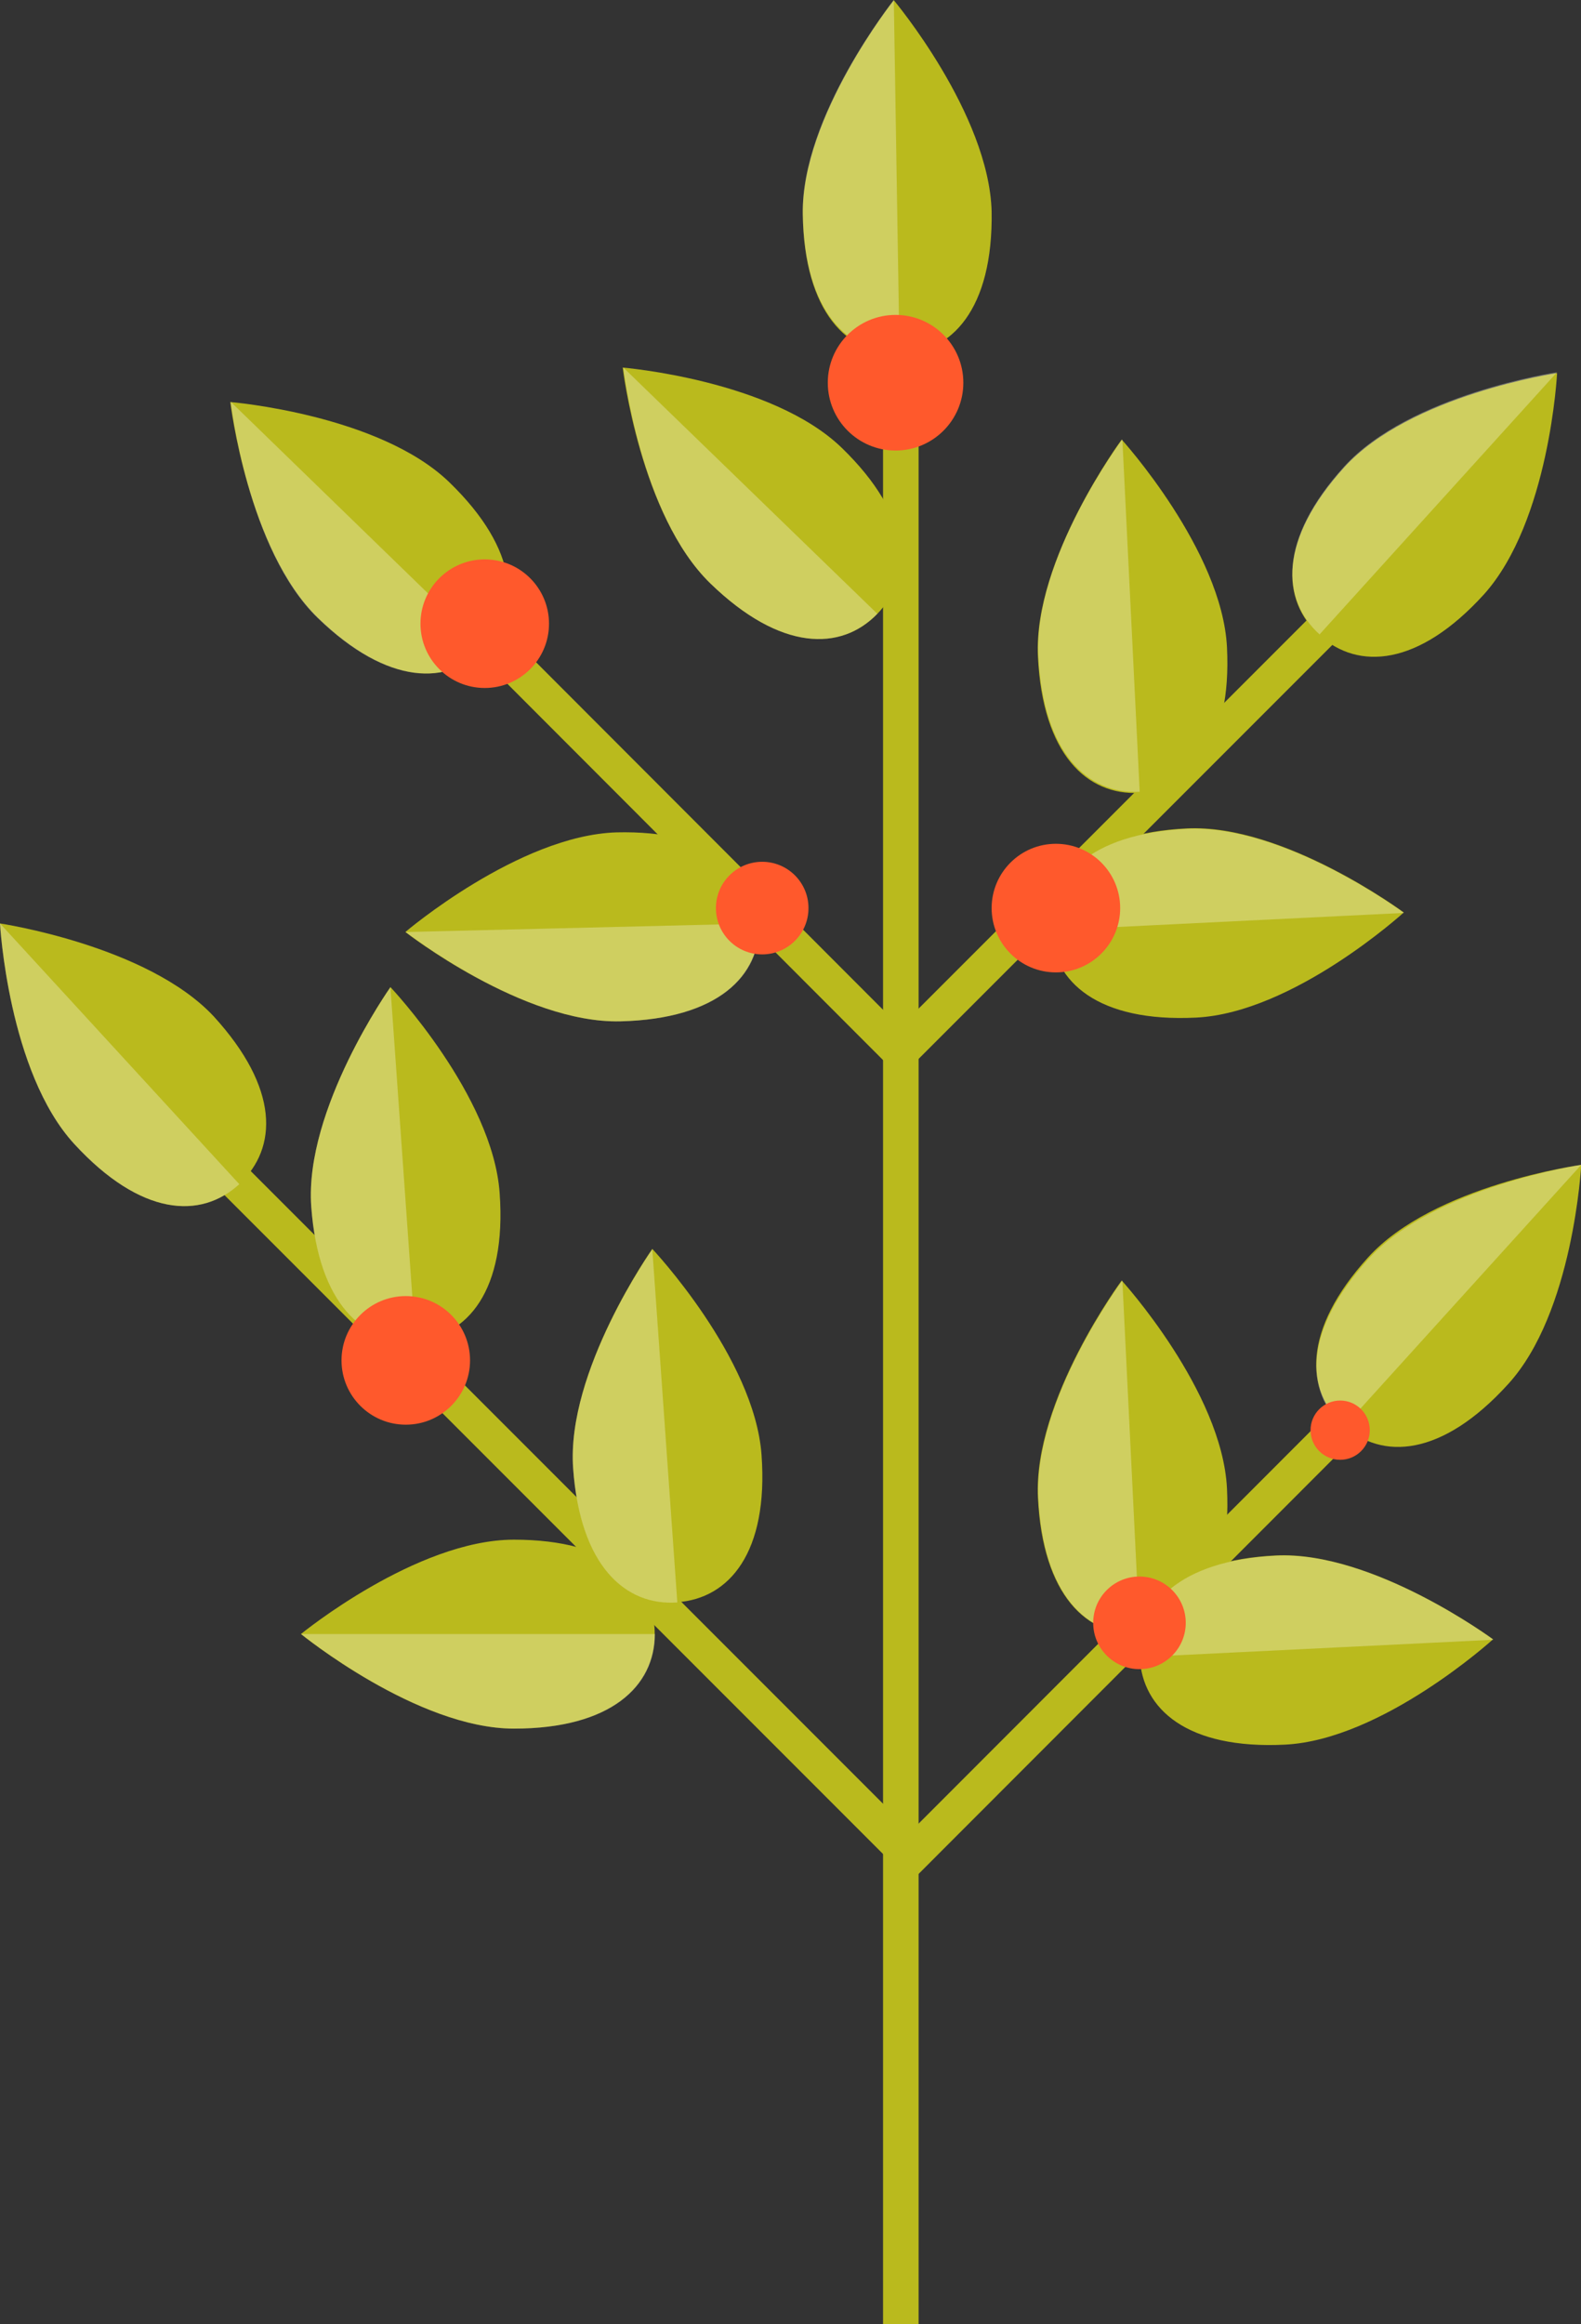<svg xmlns="http://www.w3.org/2000/svg" viewBox="0 0 72.08 105.91"><rect x="0" y="0" width="72.08" height="105.91" fill="#333333" stroke="none"/><defs><style>.cls-1{isolation:isolate;}.cls-2{fill:#baba1d;}.cls-3{fill:#fff;opacity:0.3;mix-blend-mode:soft-light;}.cls-4{fill:#ff592c;}</style></defs><title>zhiwu3</title><g class="cls-1"><g id="objects"><path class="cls-2" d="M284.34,638.08c4.45,0,6.42,1.93,6.42,4.3s-2,4.31-6.42,4.31-9.71-4.31-9.71-4.31S279.89,638.08,284.34,638.08Z" transform="translate(-260.91 -567.92)"/><path class="cls-3" d="M274.64,642.38h16.13c0,2.38-2,4.31-6.42,4.31S274.64,642.38,274.64,642.38Z" transform="translate(-260.91 -567.92)"/><rect class="cls-2" x="40.26" y="15.06" width="1.62" height="90.85"/><rect class="cls-2" x="285.35" y="613.5" width="1.62" height="45.43" transform="translate(-626.98 -179.21) rotate(-45)"/><rect class="cls-2" x="297.46" y="604.93" width="29.25" height="1.62" transform="translate(-597.83 -169.83) rotate(-45)"/><rect class="cls-2" x="291.04" y="591.06" width="1.62" height="29.25" transform="translate(-603.62 -184.44) rotate(-44.97)"/><rect class="cls-2" x="297.93" y="641.57" width="29.25" height="1.62" transform="translate(-623.69 -158.5) rotate(-45.02)"/><path class="cls-2" d="M283.69,622.29c0.32,4.44-1.47,6.54-3.84,6.71s-4.43-1.66-4.75-6.1,3.61-10,3.61-10S283.38,617.84,283.69,622.29Z" transform="translate(-260.91 -567.92)"/><path class="cls-3" d="M278.71,612.91L279.85,629c-2.37.17-4.43-1.66-4.75-6.1S278.71,612.91,278.71,612.91Z" transform="translate(-260.91 -567.92)"/><path class="cls-2" d="M295.63,634.22c0.32,4.44-1.47,6.54-3.84,6.71s-4.43-1.66-4.75-6.1,3.61-10,3.61-10S295.31,629.78,295.63,634.22Z" transform="translate(-260.91 -567.92)"/><path class="cls-3" d="M290.65,624.85l1.14,16.09c-2.37.17-4.43-1.66-4.75-6.1S290.65,624.85,290.65,624.85Z" transform="translate(-260.91 -567.92)"/><path class="cls-2" d="M328.57,595c-3,3.3-5.74,3.46-7.5,1.87s-1.87-4.35,1.12-7.65,9.71-4.3,9.71-4.3S331.56,591.66,328.57,595Z" transform="translate(-260.91 -567.92)"/><path class="cls-3" d="M331.9,584.88l-10.83,11.95c-1.76-1.6-1.87-4.35,1.12-7.65S331.9,584.88,331.9,584.88Z" transform="translate(-260.91 -567.92)"/><path class="cls-2" d="M329.66,631c-3,3.3-5.74,3.47-7.5,1.87s-1.87-4.35,1.12-7.65S333,621,333,621,332.65,627.74,329.66,631Z" transform="translate(-260.91 -567.92)"/><path class="cls-3" d="M333,621l-10.83,11.95c-1.76-1.6-1.87-4.35,1.12-7.65S333,621,333,621Z" transform="translate(-260.91 -567.92)"/><path class="cls-2" d="M306.12,577.56c0.07,4.45-1.83,6.45-4.2,6.49s-4.34-1.9-4.41-6.35,4.15-9.77,4.15-9.77S306,573.1,306.12,577.56Z" transform="translate(-260.91 -567.92)"/><path class="cls-3" d="M301.66,567.92L301.92,584c-2.38,0-4.34-1.9-4.41-6.35S301.66,567.92,301.66,567.92Z" transform="translate(-260.91 -567.92)"/><path class="cls-2" d="M299.29,588.33c3.2,3.1,3.27,5.85,1.62,7.56s-4.41,1.72-7.61-1.38-4-9.84-4-9.84S296.09,585.23,299.29,588.33Z" transform="translate(-260.91 -567.92)"/><path class="cls-3" d="M289.33,584.67l11.58,11.22c-1.66,1.71-4.41,1.72-7.61-1.38S289.33,584.67,289.33,584.67Z" transform="translate(-260.91 -567.92)"/><path class="cls-2" d="M289,605.85c4.45-.11,6.47,1.77,6.52,4.15s-1.87,4.35-6.32,4.46-9.81-4.07-9.81-4.07S284.55,606,289,605.85Z" transform="translate(-260.91 -567.92)"/><path class="cls-3" d="M279.41,610.39l16.12-.39c0.06,2.38-1.87,4.35-6.32,4.46S279.41,610.39,279.41,610.39Z" transform="translate(-260.91 -567.92)"/><path class="cls-2" d="M281.4,589.9c3.2,3.1,3.27,5.85,1.62,7.56s-4.41,1.72-7.61-1.38-4-9.84-4-9.84S278.2,586.8,281.4,589.9Z" transform="translate(-260.91 -567.92)"/><path class="cls-3" d="M271.43,586.23L283,597.46c-1.65,1.71-4.41,1.72-7.61-1.38S271.43,586.23,271.43,586.23Z" transform="translate(-260.91 -567.92)"/><path class="cls-2" d="M316.85,597.42c0.22,4.45-1.61,6.51-4,6.63s-4.4-1.76-4.62-6.2,3.82-9.9,3.82-9.9S316.63,593,316.85,597.42Z" transform="translate(-260.91 -567.92)"/><path class="cls-3" d="M312.08,587.94L312.87,604c-2.38.12-4.4-1.76-4.62-6.2S312.08,587.94,312.08,587.94Z" transform="translate(-260.91 -567.92)"/><path class="cls-2" d="M316.85,635.75c0.22,4.45-1.61,6.51-4,6.63s-4.4-1.76-4.62-6.21,3.82-9.9,3.82-9.9S316.63,631.3,316.85,635.75Z" transform="translate(-260.91 -567.92)"/><path class="cls-3" d="M312.08,626.27l0.79,16.11c-2.38.12-4.4-1.76-4.62-6.21S312.08,626.27,312.08,626.27Z" transform="translate(-260.91 -567.92)"/><path class="cls-2" d="M315.44,614.29c-4.45.22-6.51-1.61-6.63-4s1.76-4.4,6.2-4.62,9.9,3.83,9.9,3.83S319.89,614.07,315.44,614.29Z" transform="translate(-260.91 -567.92)"/><path class="cls-3" d="M324.92,609.52l-16.11.79c-0.12-2.37,1.76-4.4,6.2-4.62S324.92,609.52,324.92,609.52Z" transform="translate(-260.91 -567.92)"/><path class="cls-2" d="M319.49,647.42c-4.45.22-6.51-1.61-6.62-4s1.76-4.4,6.2-4.62,9.91,3.82,9.91,3.82S323.94,647.2,319.49,647.42Z" transform="translate(-260.91 -567.92)"/><path class="cls-3" d="M329,642.64l-16.11.79c-0.12-2.37,1.76-4.4,6.2-4.62S329,642.64,329,642.64Z" transform="translate(-260.91 -567.92)"/><path class="cls-2" d="M270.65,614.23c3,3.28,2.93,6,1.17,7.64s-4.5,1.46-7.52-1.82S260.91,610,260.91,610,267.63,611,270.65,614.23Z" transform="translate(-260.91 -567.92)"/><path class="cls-3" d="M260.91,610l10.91,11.88c-1.75,1.61-4.5,1.46-7.52-1.82S260.91,610,260.91,610Z" transform="translate(-260.91 -567.92)"/><circle class="cls-4" cx="40.83" cy="17.44" r="3.09"/><circle class="cls-4" cx="34.75" cy="41.38" r="2.11"/><circle class="cls-4" cx="61.1" cy="65.17" r="1.35"/><circle class="cls-4" cx="51.95" cy="73.95" r="2.11"/><circle class="cls-4" cx="18.5" cy="61.99" r="2.93"/><circle class="cls-4" cx="22.1" cy="28.42" r="2.93"/><circle class="cls-4" cx="48.14" cy="41.38" r="2.93"/></g></g></svg>